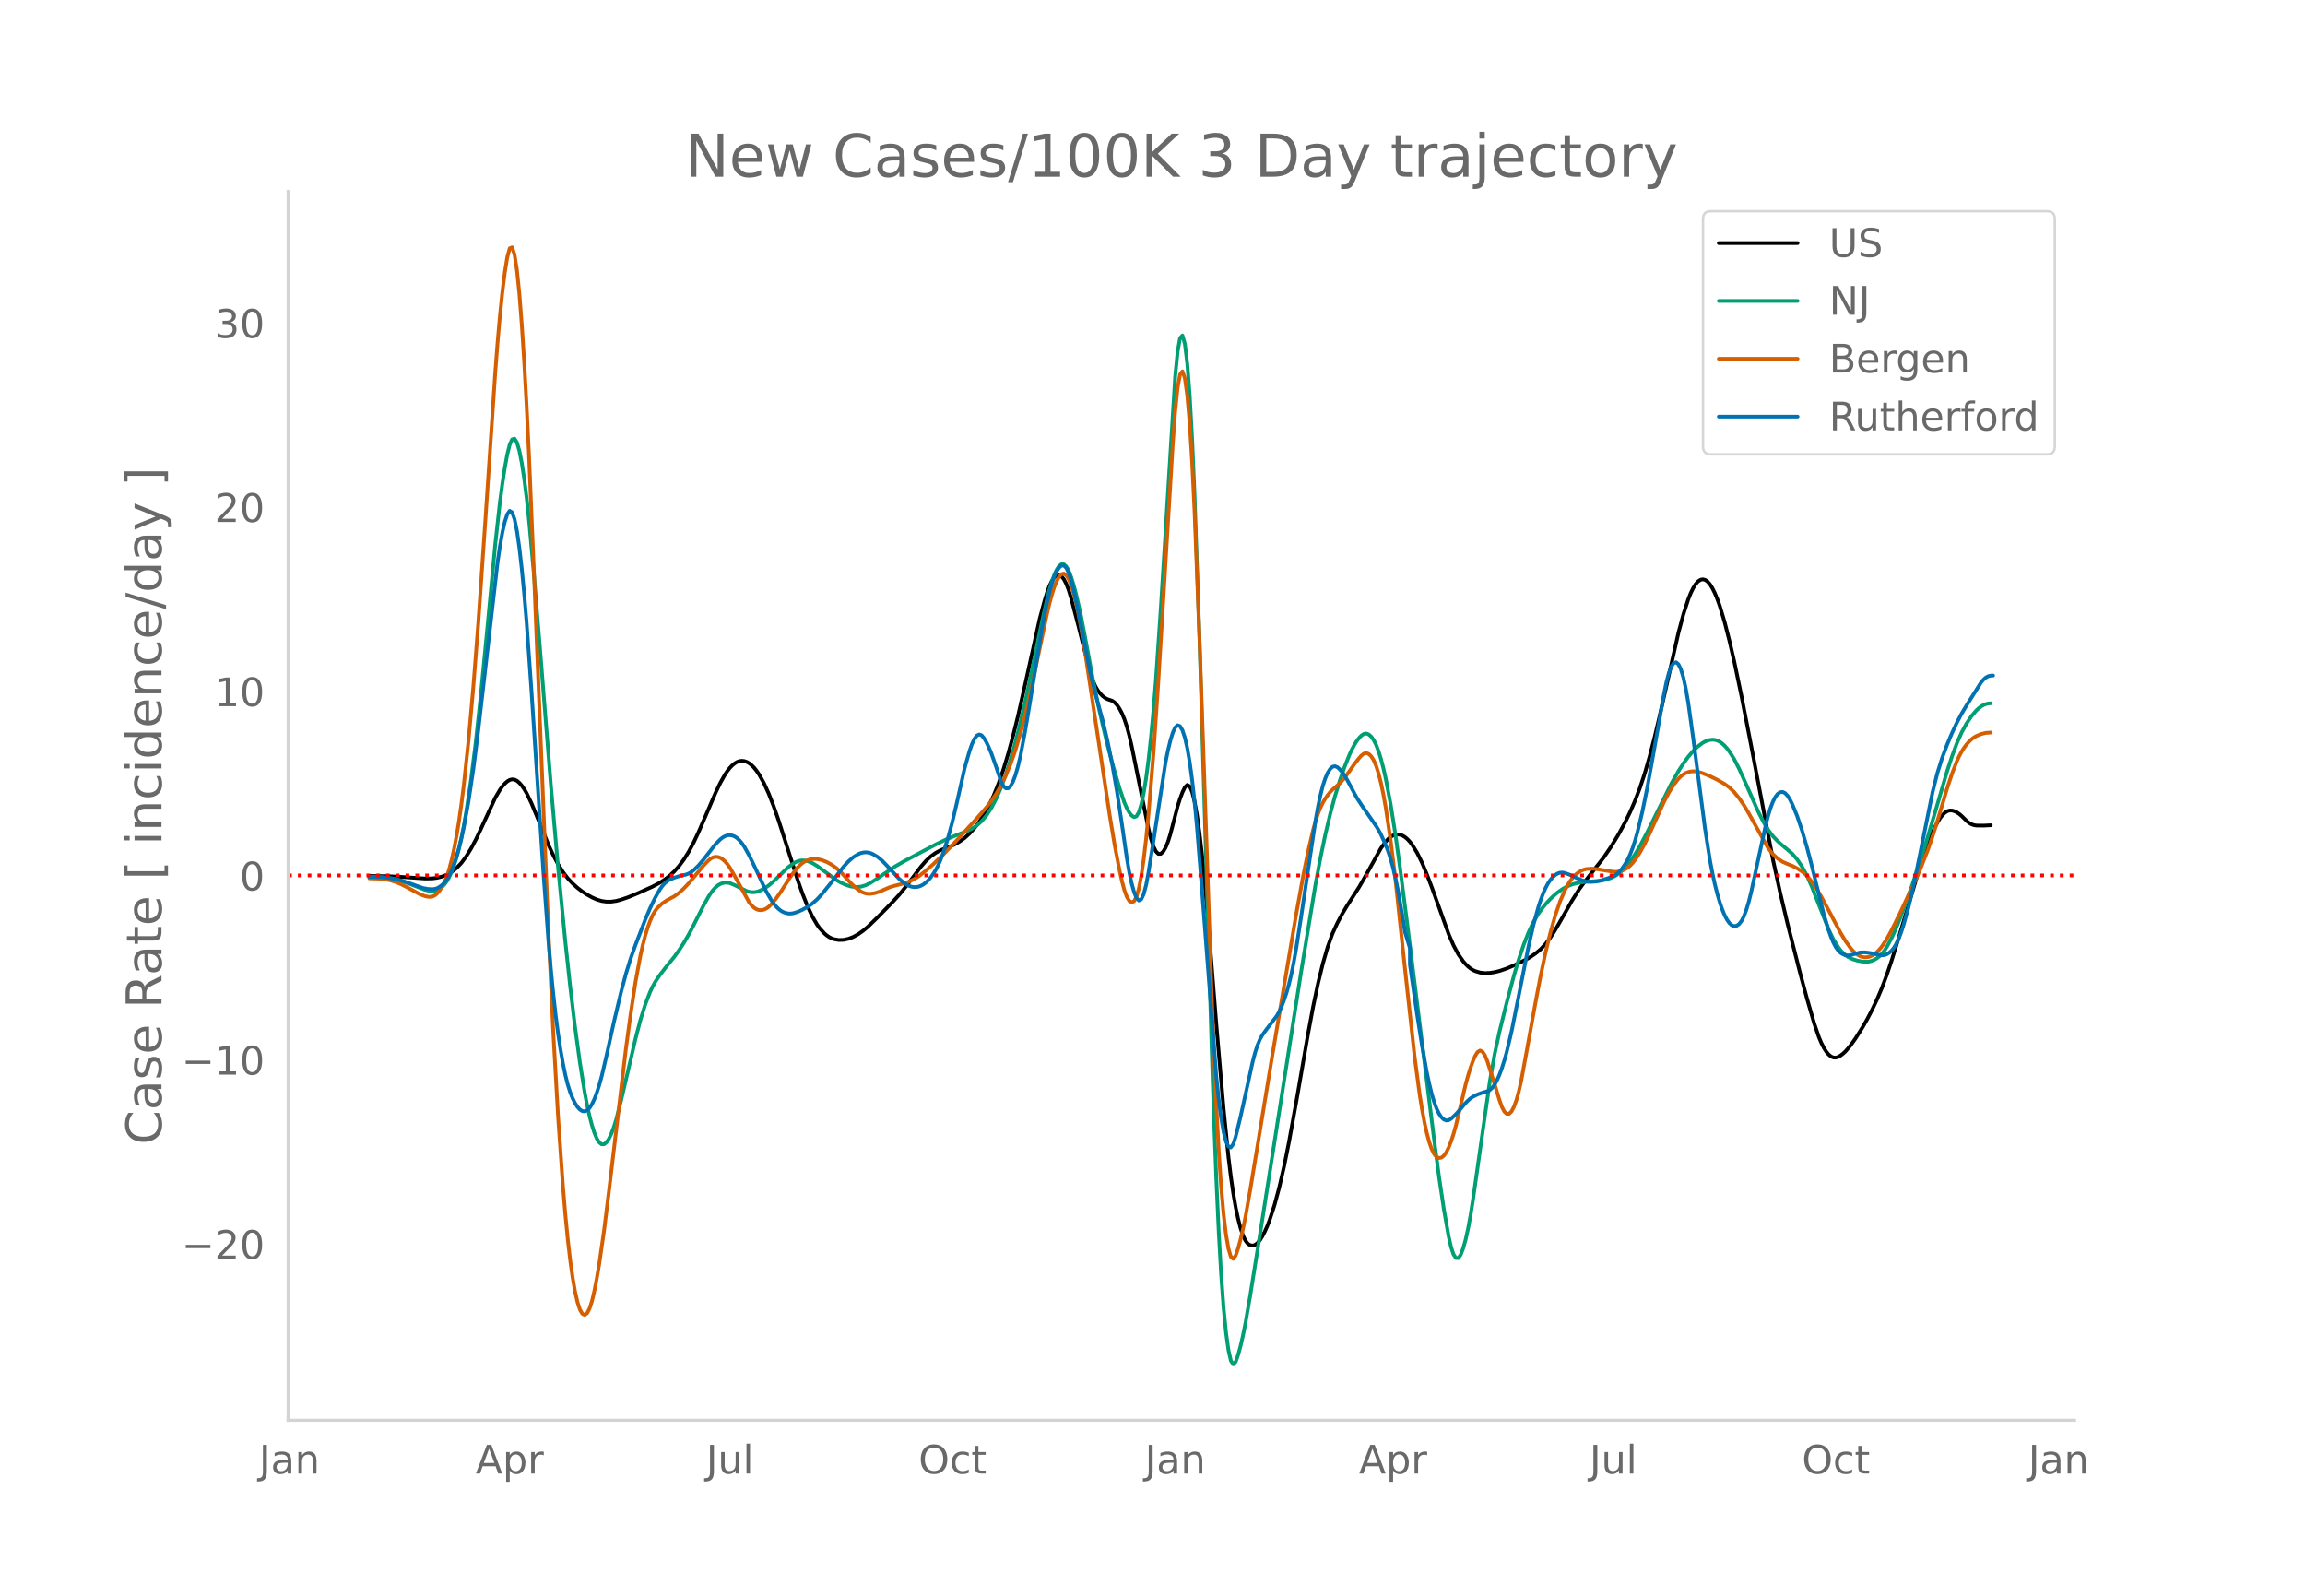 <svg height="864" viewBox="0 0 936 648" width="1248" xmlns="http://www.w3.org/2000/svg" xmlns:xlink="http://www.w3.org/1999/xlink"><defs><style>*{stroke-linecap:butt;stroke-linejoin:round}</style></defs><g id="figure_1"><path d="M0 648h936V0H0z" style="fill:#fff" id="patch_1"/><g id="axes_1"><path d="M117 576.72h725.4V77.76H117z" style="fill:none" id="patch_2"/><path clip-path="url(#p66edd9f3b5)" d="m149.973 355.7 7.862.107 5.897.325 8.845.603 2.948-.038 1.966-.251 1.966-.477 1.965-.737 1.966-1.135 1.965-1.57 1.966-2.07 1.965-2.638 1.966-3.193 1.966-3.677 1.965-4.135 5.897-12.8 1.966-3.372.982-1.347.983-1.12.983-.882.983-.59.983-.24.982.116.983.476.983.826.983 1.136.983 1.405.982 1.664 1.966 4.093 2.948 7.123 3.931 9.735 1.966 4.232 1.966 3.678 1.965 3.13 1.966 2.582 1.965 2.082 1.966 1.771 1.966 1.51 1.965 1.283 1.966 1.093 1.965.881 1.966.59 1.966.277 1.965-.013 1.966-.281 1.965-.52 2.949-1.007 3.93-1.634 5.898-2.65 2.948-1.574 1.966-1.276 1.965-1.503 1.966-1.82 1.965-2.227 1.966-2.658 1.965-3.163 1.966-3.687 1.966-4.164 2.948-6.766 3.931-9.166 1.966-4.093 1.965-3.498.983-1.44.983-1.233.983-1.02.983-.802.982-.571.983-.34.983-.108.983.122.983.347.982.566.983.785.983 1.003.983 1.221.983 1.438 1.965 3.493 1.966 4.289 1.965 5.033 1.966 5.575 2.948 9.19 4.914 15.377 1.966 5.544 1.965 4.952 1.966 4.226 1.966 3.369.982 1.364 1.966 2.178.983.838.983.672.982.506.983.346 1.966.33 1.965-.058 1.966-.43 1.965-.764 1.966-1.088 1.966-1.382 1.965-1.649 3.931-3.808 5.897-6.011 2.949-3.22 2.948-3.633 5.897-7.814 1.965-2.273 1.966-1.828 1.965-1.402 1.966-1.076 1.966-.787 1.965-.736 1.966-.928 1.965-1.132 1.966-1.418 1.966-1.786 1.965-2.166 1.966-2.582 1.965-3.013 1.966-3.548 1.965-4.188 1.966-4.863 1.966-5.655 1.965-6.476 1.966-7.223 1.965-7.899 2.949-13.012 5.897-26.587 1.965-7.344.983-3.193.983-2.719.983-2.1.982-1.452.983-.805.983-.153.983.517.983 1.206.982 1.899.983 2.59.983 3.235 2.948 11.28 4.914 19.4.983 2.801.983 2.235.983 1.694.982 1.286.983 1.008.983.757.983.505 1.965.677.983.697.983 1.076.983 1.456.983 1.856.982 2.367.983 2.988.983 3.63.983 4.274 6.88 33.884.982 3.914.983 2.991.983 1.995.982.998.983.021.983-.855.983-1.632.983-2.39.982-3.146 2.949-11.305.983-3.087.982-2.61.983-2.033.983-.963.983.597.983 2.259.982 3.918.983 5.548.983 7.024.983 8.346.983 9.638 1.965 23.015 2.949 37.043 2.948 34.263 1.965 19.497.983 8.003.983 6.816.983 5.657.983 4.641.982 3.77.983 2.924.983 2.082.983 1.271.983.628.982.15.983-.294.983-.737.983-1.171.983-1.553.982-1.883.983-2.203.983-2.523 1.966-6.005 1.965-7.291 1.966-8.578 1.965-9.776 2.949-16.215 4.914-28.344 1.965-10.492 1.966-9.355 1.965-8.08 1.966-6.778 1.966-5.45 1.965-4.272 1.966-3.698 1.965-3.276 4.914-7.634 2.949-5.13 5.896-10.605 1.966-2.686.983-1.074.983-.837.982-.59.983-.342.983-.097.983.142.983.374.982.605.983.837.983 1.068.983 1.295 1.965 3.211 1.966 3.985 1.966 4.698 1.965 5.183 6.88 19.104 1.965 4.547 1.966 3.671 1.965 2.817.983 1.136.983.966.983.796.983.626.982.463 1.966.575 1.966.224 1.965-.095 1.966-.304 1.965-.485 2.949-1.002 2.948-1.266 4.914-2.381 1.966-1.167 1.965-1.368 1.966-1.625 1.965-2.103 1.966-2.631 1.966-3.043 2.948-5.105 3.931-6.915 2.949-4.667 1.965-2.703 7.862-10.02 2.949-4.332 2.948-4.809 2.949-5.398 1.965-4.053 1.966-4.556 1.965-5.124 1.966-5.936 1.966-6.805 1.965-7.588 1.966-8.285 7.862-34.714 1.966-7.298 1.965-6.043.983-2.477.983-2.034.983-1.578.982-1.123.983-.668.983-.214.983.24.983.692.982 1.145.983 1.591.983 1.999.983 2.369.983 2.732 1.965 6.537 1.966 7.658 1.965 8.462 2.949 14.087 3.93 20.132 8.846 46.233 2.948 13.517 2.949 12.417 4.914 19.296 2.948 10.987 2.949 10.167 1.965 5.736.983 2.311.983 1.932.983 1.554.982 1.176.983.798.983.421.983.044.982-.315.983-.584.983-.76.983-.919 1.965-2.306 1.966-2.756 2.948-4.643 1.966-3.442 1.966-3.783 1.965-4.145 1.966-4.631 1.965-5.242 1.966-5.817 2.948-9.478 8.845-29.675 1.966-5.752 1.966-5.2 1.965-4.34.983-1.82.983-1.577.983-1.293.982-.966.983-.632.983-.297.983.026.983.283.982.476.983.656.983.837 1.966 1.952.982.788.983.575.983.362.983.165 2.948.034 2.948-.148h0" style="fill:none;stroke:#000;stroke-linecap:round;stroke-width:1.5" id="line2d_1"/><path clip-path="url(#p66edd9f3b5)" d="m149.973 356.067 3.93.075 2.95.227 2.948.478 2.948.76 2.948 1.048 6.88 2.683 1.966.467.982.076.983-.118.983-.326.983-.533.983-.74.982-.969.983-1.295.983-1.722.983-2.169.983-2.615.982-3.08.983-3.628.983-4.266.983-4.919.982-5.572 1.966-13.104 1.966-15.705 1.965-18.267 2.949-30.258 2.948-31.289 1.966-17.674.982-7.373.983-6.397.983-5.348.983-3.934.983-2.155.982-.303.983 1.549.983 3.361.983 4.976.983 6.39.982 7.768.983 9.143 1.966 21.717 2.948 36.095 3.931 49.502 2.949 33.628 2.948 30.178 1.966 18.164 1.965 16.38 1.966 14.382 1.965 12.244.983 5.146.983 4.453.983 3.759.983 3.059.982 2.322.983 1.55.983.768.983-.011.983-.774.982-1.445.983-2.027.983-2.59.983-3.153 1.965-7.662 3.931-16.739 1.966-8.496 1.966-7.516 1.965-6.29 1.966-5.098.983-2.114.982-1.825 1.966-2.943 2.948-3.801 2.949-3.617 1.965-2.718 1.966-3.02 1.965-3.374 1.966-3.74 3.931-7.82 1.966-3.527.983-1.562.982-1.328.983-1.08.983-.834.983-.59.983-.373.982-.182.983.005.983.192 1.966.825 4.914 2.416.982.295.983.148.983-.001.983-.15.983-.293 1.965-.933 1.966-1.328 1.965-1.675 2.949-2.845 2.948-2.866 1.966-1.457.982-.568.983-.434.983-.274.983-.11.983.056.982.215 1.966.794 1.966 1.185 7.862 5.74 1.965 1.123 1.966.894 1.966.598 1.965.236 1.966-.138 1.965-.545 1.966-.956 2.948-1.876 6.88-4.703 3.931-2.264 12.776-6.79 3.932-1.904 3.93-1.639 4.915-1.937 1.965-.96 1.966-1.273 1.966-1.762 1.965-2.3 1.966-2.999 1.965-3.737 1.966-4.53 1.965-5.377 1.966-6.212 1.966-6.987 1.965-7.748 2.949-12.942 2.948-14.217 2.948-14.21 1.966-8.739.983-3.904.983-3.337.982-2.73.983-2.123.983-1.497.983-.774.983.046.982.886.983 1.724.983 2.53.983 3.17.982 3.641 1.966 8.597 1.966 10.298 2.948 15.869 1.966 9.596 1.965 8.84 1.966 8.144 1.965 7.473 2.949 10.15 1.965 5.834.983 2.271.983 1.758.983 1.242.983.65.982-.337.983-1.717.983-3.177.983-4.635.982-6.094.983-7.56.983-9.058.983-10.589.983-12.125 1.965-28.746 5.897-95.001.983-9.959.983-5.516.982-1.074.983 3.405.983 8.065.983 12.906.983 17.785.982 22.662 1.966 57.443 2.948 98.225 1.966 67.576.983 29.439.983 25.395.982 21.352.983 17.31.983 13.37.983 9.964.982 7.083.983 4.309.983 1.535.983-1.062.983-2.773.982-3.598.983-4.246.983-4.895 1.966-11.365 3.93-24.574 16.708-106.69 5.897-35.864 1.966-10.506 1.965-9.424 1.966-8.355 1.965-7.298 1.966-6.392 1.966-5.639 1.965-4.883.983-2.114.983-1.85.983-1.575.982-1.303.983-1.011.983-.623.983-.14.983.364.982.867.983 1.378.983 1.932.983 2.528.982 3.132.983 3.736.983 4.334 1.966 10.315 1.965 12.397 1.966 14.231 2.948 22.907 10.81 86.854 1.967 14.88 1.965 13.213 1.966 11.164.982 4.32.983 2.942.983 1.482.983.023.983-1.389.982-2.565.983-3.503.983-4.396.983-5.288.983-6.18 6.88-48.327 1.965-11.12 1.965-9.162 2.949-11.865 2.948-11.024 1.966-6.576 1.965-5.834 1.966-5.033 1.965-4.174 1.966-3.321 1.966-2.709 1.965-2.336 1.966-1.986 1.965-1.68 1.966-1.384 1.966-1.091 1.965-.797 1.966-.527 1.965-.347 2.949-.256 4.914-.389 1.965-.413 1.966-.674 1.965-.973 1.966-1.423 1.966-1.908 1.965-2.395 1.966-2.878 1.965-3.33 2.949-5.591 9.828-19.822 2.948-5.16 1.966-3.051 1.965-2.703 1.966-2.318 1.965-1.899 1.966-1.454.983-.528.983-.387.982-.246.983-.1.983.075.983.277.983.485.982.693.983.899.983 1.095.983 1.283 1.965 3.122 1.966 3.85 2.948 6.537 4.914 11.113 1.966 3.854 1.965 3.311 1.966 2.635 1.966 2.034 1.965 1.751 3.931 3.314 1.966 2.309 1.966 2.89 1.965 3.6 1.966 4.446 6.88 17.518 1.965 4.024 1.965 3.17.983 1.277.983 1.083.983.89.983.7 1.965.913 1.966.592 1.965.36 1.966.074.983-.148.983-.29.982-.43.983-.582.983-.77.983-1 .983-1.24.982-1.477 1.966-3.616 1.966-4.308 1.965-4.937 3.931-10.859 2.949-8.647 2.948-9.247 3.931-13.184 4.914-16.748 1.966-5.982 1.965-5.298 1.966-4.423 1.966-3.586 1.965-2.928 1.966-2.312.983-.916.982-.745.983-.573.983-.401.983-.23.982-.07h0" style="fill:none;stroke:#009e73;stroke-linecap:round;stroke-width:1.5" id="line2d_2"/><path clip-path="url(#p66edd9f3b5)" d="m149.973 356.66 3.93.12 2.95.354 1.965.445 1.965.62 1.966.802 2.948 1.513 4.914 2.662 1.966.714.983.213.983.096.982-.125.983-.45.983-.793.983-1.14.983-1.483.982-1.857.983-2.375.983-3.035.983-3.724.983-4.414.982-5.124.983-5.942.983-6.867.983-7.814 1.965-18.457 1.966-22.006 1.965-25.327 2.949-42.77 3.931-58.771.983-12.727.983-11.106.982-9.484.983-7.862.983-6.097.983-3.61.983-.399.982 2.954.983 6.307.983 9.596.983 12.559.983 15.194.982 17.765.983 20.335 1.966 46.807 5.896 146.202 1.966 40.858 1.966 34.462 1.965 28.07.983 11.637.983 10.04.983 8.464.982 7.007.983 5.666.983 4.348.983 3.032.983 1.726.982.483.983-.7.983-1.87.983-3.04.983-4.169.982-5.087.983-5.795 1.966-13.59 1.965-15.872 6.88-57.729 1.965-14.45 1.966-12.91 1.966-10.616.982-4.376.983-3.766.983-3.215.983-2.722.983-2.24.982-1.76.983-1.307 1.966-1.856 1.965-1.334 2.949-1.56 1.965-1.442 1.966-1.815 1.965-2.072 2.949-3.528 2.948-3.537 1.966-2.066.983-.82.982-.542.983-.246.983.05.983.345.983.62.982.881.983 1.138.983 1.394 1.966 3.408 5.896 10.739.983 1.203.983.909.983.614.983.323.982.053.983-.198.983-.444.983-.69.982-.927 1.966-2.337 1.966-2.802 3.93-6.102 1.966-2.676.983-1.171.983-.998.983-.816.983-.633.982-.456.983-.307.983-.184.983-.067.983.05 1.965.425 1.966.763 1.965 1.076 1.966 1.402 1.965 1.786 1.966 2.17 1.966 2.19 1.965 1.843 1.966 1.435.983.498.982.337.983.174.983.018 1.966-.304 1.965-.656 3.931-1.704 1.966-.592 3.931-.99 1.966-.7 1.965-.927 1.966-1.224 2.948-2.3 2.949-2.588 3.93-3.798 4.915-5.14 8.845-9.673 3.931-4.492 1.966-2.577 1.965-2.922 1.966-3.409 1.965-4.038 1.966-4.728 1.966-5.635 1.965-6.598 1.966-7.54 1.965-8.4 2.949-13.997 3.931-18.59.983-4.201.983-3.652.982-3.056.983-2.46.983-1.841.983-1.092.983-.216.982.685.983 1.586.983 2.464.983 3.22.982 3.856.983 4.468.983 5.08 1.966 11.942 9.828 65.22 1.965 11.798 1.966 10.148.983 4.393.982 3.669.983 2.69.983 1.658.983.629.983-.455.982-1.803.983-3.418.983-5.085.983-6.753.982-8.42.983-10.046 1.966-24.14 1.965-28.86 5.897-96.934.983-13.366.983-9.572.983-5.45.982-1.33.983 2.807.983 7.023.983 11.318.983 15.63.982 19.942 1.966 50.508 2.948 85.584 1.966 58.36.983 25.314.983 21.76.982 18.205.983 14.65.983 11.19.983 8.21.982 5.71.983 3.303.983.898.983-1.357.983-2.859.982-3.606.983-4.203.983-4.8 1.966-11.057 3.93-23.88 4.915-30.009 9.828-58.134 2.948-16.218 1.966-9.625 1.965-8.43.983-3.529.983-3.012.983-2.495.982-2.005.983-1.647.983-1.42.983-1.219.983-1.019 2.948-2.571 1.966-2.22 1.965-2.724 1.966-2.817 1.965-2.5.983-1.082.983-.752.983-.214.983.364.982.943.983 1.541.983 2.238.983 3.032.982 3.847.983 4.66.983 5.467 1.966 13.15 1.965 15.952 3.931 36.752 3.932 35.831 1.965 14.737.983 6.122.983 5.291.983 4.463.982 3.636.983 2.81.983 1.982.983 1.175.983.46.982-.158.983-.76.983-1.362.983-1.953.982-2.491.983-2.98.983-3.456 1.966-8.269 1.965-8.373.983-3.586.983-3.162.983-2.736.982-2.262.983-1.536.983-.563.983.46.983 1.485.982 2.429 2.949 9.262 1.965 6.456.983 2.77.983 1.896.983.939.983-.02.982-.966.983-1.861.983-2.706.983-3.538.983-4.372 1.965-10.64 3.931-21.652 1.966-10.264 1.965-9.268 1.966-8.128 1.966-6.956 1.965-5.756 1.966-4.579.983-1.882.982-1.619.983-1.356.983-1.101.983-.888.983-.714.982-.549.983-.384.983-.228 1.966-.141 1.965.147 6.88 1.129.982.037.983-.08.983-.209.983-.335.983-.47.982-.63.983-.825.983-1.023.983-1.221 1.965-2.995 1.966-3.572 1.966-4.096 5.896-12.989 1.966-3.753 1.966-3.144 1.965-2.504.983-.97.983-.77.982-.571.983-.38.983-.218.983-.09.983.03.982.152 1.966.606 2.948 1.21 2.949 1.448 2.948 1.675 1.966 1.435 1.965 1.916 1.966 2.403 1.966 2.86 1.965 3.286 7.862 14.145 1.966 2.494 1.966 1.8 1.965 1.3 1.966.865 1.965.769 1.966 1.009 1.966 1.272.982.782.983.931 1.966 2.334 1.965 2.91 1.966 3.286 2.948 5.48 4.914 9.291 1.966 3.244 1.965 2.743.983 1.144.983.95.983.746.983.545.982.344.983.143.983-.054.983-.246.983-.437.982-.627.983-.819.983-1.007.983-1.193 1.965-2.944 1.966-3.598 2.948-5.917 6.88-14.656 1.965-4.534 2.949-7.516 1.965-5.625 1.966-6.28 3.931-13.182 1.966-5.923 1.965-5.09.983-2.115.983-1.824.983-1.542.983-1.307.982-1.119.983-.94.983-.76.983-.59 1.965-.823 1.966-.476 1.965-.147h0" style="fill:none;stroke:#d55e00;stroke-linecap:round;stroke-width:1.5" id="line2d_3"/><path clip-path="url(#p66edd9f3b5)" d="m149.973 356.082 4.914.119 2.948.282 2.948.526 2.949.779 3.931 1.363 3.931 1.409 1.966.401 1.965.132.983-.112.983-.311.983-.525.983-.738.982-.967.983-1.277.983-1.669.983-2.077.983-2.485.982-2.906.983-3.4.983-3.963.983-4.54 1.965-10.815 1.966-13.14 1.965-15.478 7.863-68.412.983-6.689.982-5.487.983-4.287.983-3.011.983-1.37.983.64.982 2.723.983 4.806.983 6.84.983 8.624.983 10.163.982 11.652 1.966 27.633 4.914 74.824 1.965 26.6.983 11.395.983 10.095.983 8.794.983 7.531.982 6.46.983 5.582.983 4.74.983 3.901.983 3.093.982 2.45.983 1.971.983 1.525.983 1.08.983.624.982.124.983-.423.983-.978.983-1.533.983-2.08.982-2.59.983-3.06.983-3.523 1.966-8.385 2.948-13.44 2.948-12.38 1.966-7.375 1.965-6.37 1.966-5.493 3.931-10.187 1.966-4.645 1.965-4.105 1.966-3.474.983-1.387.983-1.126.982-.865.983-.622 1.966-.857 1.965-.626 2.949-.683.982-.403.983-.571.983-.74 1.966-1.922 1.965-2.298 4.914-6.312 1.966-1.99.983-.776.982-.552.983-.318.983-.084.983.152.983.401.982.66.983.922.983 1.183.983 1.445 1.965 3.558 1.966 4.015 4.914 10.473 1.965 3.396.983 1.443.983 1.226.983 1.001.983.778.982.56.983.37.983.21.983.056.983-.098 1.965-.593 1.966-.882 1.965-1.105 1.966-1.358 1.966-1.73 1.965-2.127 2.949-3.644 5.896-7.53 1.966-2.139 1.965-1.704 1.966-1.22.983-.408.983-.252.982-.092.983.066.983.226.983.382 1.965 1.162 1.966 1.635 2.948 3.1 3.932 4.253 1.965 1.66.983.631.983.495.983.34.982.168.983-.009.983-.184.983-.362.982-.552.983-.75.983-.953.983-1.155.983-1.356.982-1.57.983-1.842.983-2.176.983-2.52 1.965-6.07 1.966-7.3 1.966-8.39 2.948-13.102 1.966-6.914.982-2.783.983-2.15.983-1.342.983-.5.983.34.982 1.137.983 1.705.983 2.043.983 2.337 1.965 5.552 1.966 5.889.983 1.919.982.955.983-.007.983-.954.983-1.822.983-2.609.982-3.38.983-4.154 1.966-10.28 1.965-11.663 4.914-30.566 1.966-9.887.983-4.184.983-3.535.982-2.866.983-2.197.983-1.527.983-.831.983-.003.982.959.983 1.946.983 2.934.983 3.855 1.965 9.146 2.949 15.198 1.965 9.835 1.966 8.183 2.948 10.684 1.966 8.362 1.965 9.687 1.966 11.293 1.966 12.971 1.965 13.646.983 5.7.983 4.618.983 3.534.982 2.409.983 1.062.983-.502.983-2.11.982-3.72.983-5.207 1.966-12.448 4.914-31.999.983-4.865.982-4.055.983-3.205.983-2.156.983-.91.983.376.982 1.662.983 2.948.983 4.257.983 5.684.983 7.23.982 8.8.983 10.369 1.966 24.537 5.897 76.928.982 9.241.983 7.436.983 5.635.983 3.862.982 2.114.983.372.983-1.37.983-2.978 1.965-8.087 2.949-13.289 1.965-8.96.983-3.732.983-3.054.983-2.377.983-1.753 1.965-2.702 3.931-5.142.983-1.752.983-2.134.983-2.516.983-2.924.982-3.462.983-4.13.983-4.825.983-5.518 1.965-12.673 5.897-39.425.983-5.482.983-4.66.982-3.835.983-3.025.983-2.275.983-1.59.983-.914.982-.24.983.397.983.86.983 1.145.983 1.393.982 1.644 3.932 7.301 1.965 3.016 5.897 8.508.983 1.591.982 1.811 1.966 4.338.983 2.558.983 2.986.982 3.571.983 4.188.983 4.804 1.966 11.229.982 6.137 1.966 6.41v6.683l2.948 20.446 1.966 12.392 1.966 10.965.982 4.628.983 3.981.983 3.334.983 2.686.983 2.05.982 1.466.983.937.983.418.983-.102.982-.584 1.966-1.87 1.966-2.202 1.965-2.34.983-1.005.983-.845.983-.683 1.965-.96 1.966-.71 1.965-.574.983-.486.983-.886.983-1.329.983-1.77.982-2.212.983-2.652.983-3.084.983-3.508 1.965-8.285 2.949-14.701 3.93-19.848 1.966-8.61 1.966-7.155.983-3.019.983-2.633.982-2.246.983-1.858.983-1.481.983-1.154.983-.876.982-.61.983-.341.983-.075.983.174 1.965.71 2.949 1.367 1.965.85 1.966.513 1.966.174 1.965-.135 1.966-.432 2.948-.97 1.966-.77.982-.535.983-.757.983-.997.983-1.237.983-1.477.982-1.735.983-2.085.983-2.525.983-2.984.983-3.443 1.965-8.168 1.966-9.54 1.965-10.79 4.914-27.758.983-4.765.983-3.72.983-2.585.983-1.45.982-.31.983.857.983 2.05.983 3.248.982 4.447.983 5.644 1.966 14.118 4.914 37.537 1.965 12.506.983 5.183.983 4.487.983 3.885.983 3.374.982 2.882.983 2.39.983 1.895.983 1.394.983.884.982.372.983-.139.983-.663.983-1.253.983-1.907.982-2.575.983-3.242.983-3.909 5.897-27.183.982-3.835.983-3.226.983-2.575.983-1.924.983-1.28.982-.675.983-.108.983.45.983 1.009.983 1.543.982 1.954 1.966 4.753 1.966 5.804 1.965 6.706 1.966 7.454 4.914 19.846 1.965 6.543.983 2.778.983 2.326.983 1.857.982 1.387.983.939.983.591.983.346.983.122.982-.103 3.932-1.125 1.965-.052 1.966.227 2.948.608 1.966.389.983-.084.982-.334.983-.583.983-.849.983-1.2.983-1.636.982-2.09.983-2.543.983-2.985 1.965-7.072 1.966-8.359 2.948-14.346 4.914-24.254 1.966-7.784 1.966-6.24 1.965-5.207 1.966-4.686 1.965-4.194 1.966-3.726 1.966-3.279 5.896-9.326.983-1.168.983-.856.983-.543.982-.23.983-.037h0" style="fill:none;stroke:#0072b2;stroke-linecap:round;stroke-width:1.5" id="line2d_4"/><path clip-path="url(#p66edd9f3b5)" d="M117 355.49h725.4" style="fill:none;stroke:red;stroke-dasharray:1.5,2.475;stroke-dashoffset:0;stroke-width:1.5" id="line2d_5"/><path d="M117 576.72V77.76" style="fill:none;stroke:#d3d3d3;stroke-linecap:square;stroke-linejoin:miter;stroke-width:1.25" id="patch_3"/><path d="M117 576.72h725.4" style="fill:none;stroke:#d3d3d3;stroke-linecap:square;stroke-linejoin:miter;stroke-width:1.25" id="patch_4"/><g id="matplotlib.axis_1"><g id="xtick_1"><g style="fill:#696969" transform="matrix(.16 0 0 -.16 105.208 598.378)" id="text_1"><defs><path d="M9.813 72.906h9.859V5.078q0-13.187-5-19.14-5-5.954-16.094-5.954h-3.75v8.297h3.078q6.531 0 9.219 3.672Q9.813-4.39 9.813 5.078z" id="DejaVuSans-74"/><path d="M34.281 27.484q-10.89 0-15.093-2.484-4.204-2.484-4.204-8.5 0-4.781 3.157-7.594 3.156-2.797 8.562-2.797 7.485 0 12 5.297 4.516 5.297 4.516 14.078v2zm17.922 3.72V0H43.22v8.297Q40.14 3.328 35.547.953q-4.594-2.375-11.234-2.375-8.391 0-13.36 4.719Q6 8.016 6 15.922q0 9.219 6.172 13.906 6.187 4.688 18.437 4.688h12.61v.89q0 6.203-4.078 9.594-4.078 3.39-11.453 3.39-4.688 0-9.141-1.124-4.438-1.125-8.531-3.375v8.312q4.921 1.906 9.562 2.844 4.64.953 9.031.953 11.875 0 17.735-6.156 5.86-6.14 5.86-18.64z" id="DejaVuSans-97"/><path d="M54.89 33.016V0h-8.984v32.719q0 7.765-3.031 11.61-3.031 3.858-9.078 3.858-7.281 0-11.484-4.64-4.204-4.625-4.204-12.64V0H9.08v54.688h9.03v-8.5q3.235 4.937 7.594 7.374Q30.078 56 35.797 56q9.422 0 14.25-5.828 4.844-5.828 4.844-17.156z" id="DejaVuSans-110"/></defs><use xlink:href="#DejaVuSans-74"/><use x="29.492" xlink:href="#DejaVuSans-97"/><use x="90.771" xlink:href="#DejaVuSans-110"/></g></g><g id="xtick_2"><g style="fill:#696969" transform="matrix(.16 0 0 -.16 193.135 598.378)" id="text_2"><defs><path d="M34.188 63.188 20.797 26.906h26.812zm-5.579 9.718h11.188L67.578 0h-10.25l-6.64 18.703h-32.86L11.188 0H.78z" id="DejaVuSans-65"/><path d="M18.11 8.203v-29H9.077v75.484h9.031v-8.296q2.844 4.875 7.157 7.234Q29.594 56 35.594 56q9.968 0 16.187-7.906 6.235-7.907 6.235-20.797T51.78 6.484q-6.218-7.906-16.187-7.906-6 0-10.328 2.375-4.313 2.375-7.157 7.25zm30.578 19.094q0 9.906-4.079 15.547-4.078 5.64-11.203 5.64-7.14 0-11.218-5.64-4.079-5.64-4.079-15.547 0-9.906 4.078-15.547 4.079-5.64 11.22-5.64 7.124 0 11.202 5.64t4.078 15.547z" id="DejaVuSans-112"/><path d="M41.11 46.297q-1.516.875-3.297 1.281Q36.03 48 33.89 48q-7.625 0-11.703-4.953-4.079-4.953-4.079-14.234V0H9.08v54.688h9.03v-8.5q2.844 4.984 7.375 7.39Q30.031 56 36.531 56q.922 0 2.047-.125 1.125-.11 2.484-.36z" id="DejaVuSans-114"/></defs><use xlink:href="#DejaVuSans-65"/><use x="68.408" xlink:href="#DejaVuSans-112"/><use x="131.885" xlink:href="#DejaVuSans-114"/></g></g><g id="xtick_3"><g style="fill:#696969" transform="matrix(.16 0 0 -.16 286.756 598.378)" id="text_3"><defs><path d="M8.5 21.578v33.11h8.984V21.922q0-7.766 3.016-11.656 3.031-3.875 9.094-3.875 7.265 0 11.484 4.64 4.234 4.64 4.234 12.656v31h8.985V0h-8.984v8.406Q42.047 3.422 37.718 1q-4.313-2.422-10.032-2.422-9.421 0-14.312 5.86Q8.5 10.296 8.5 21.578zM31.11 56z" id="DejaVuSans-117"/><path d="M9.422 75.984h8.984V0H9.422z" id="DejaVuSans-108"/></defs><use xlink:href="#DejaVuSans-74"/><use x="29.492" xlink:href="#DejaVuSans-117"/><use x="92.871" xlink:href="#DejaVuSans-108"/></g></g><g id="xtick_4"><g style="fill:#696969" transform="matrix(.16 0 0 -.16 372.993 598.378)" id="text_4"><defs><path d="M39.406 66.219q-10.75 0-17.078-8.016-6.312-8-6.312-21.828 0-13.766 6.312-21.781 6.328-8 17.078-8 10.735 0 17.016 8 6.281 8.015 6.281 21.781 0 13.828-6.281 21.828-6.281 8.016-17.016 8.016zm0 8q15.328 0 24.5-10.281 9.188-10.282 9.188-27.563 0-17.234-9.188-27.516-9.172-10.28-24.5-10.28-15.375 0-24.593 10.25-9.204 10.265-9.204 27.546t9.204 27.563q9.218 10.28 24.593 10.28z" id="DejaVuSans-79"/><path d="M48.781 52.594v-8.407q-3.812 2.11-7.64 3.157-3.828 1.047-7.735 1.047-8.75 0-13.593-5.547-4.829-5.532-4.829-15.547 0-10.016 4.829-15.563 4.843-5.53 13.593-5.53 3.907 0 7.735 1.046 3.828 1.047 7.64 3.156V2.094Q45.016.344 40.984-.531q-4.015-.89-8.562-.89-12.36 0-19.64 7.765-7.266 7.765-7.266 20.953 0 13.375 7.343 21.031Q20.22 56 33.016 56q4.14 0 8.093-.86 3.953-.843 7.672-2.546z" id="DejaVuSans-99"/><path d="M18.313 70.219V54.688h18.5v-6.985h-18.5V18.016q0-6.688 1.828-8.594 1.828-1.906 7.453-1.906h9.218V0h-9.218q-10.407 0-14.36 3.875-3.953 3.89-3.953 14.14v29.688H2.687v6.984h6.594V70.22z" id="DejaVuSans-116"/></defs><use xlink:href="#DejaVuSans-79"/><use x="78.711" xlink:href="#DejaVuSans-99"/><use x="133.691" xlink:href="#DejaVuSans-116"/></g></g><g id="xtick_5"><g style="fill:#696969" transform="matrix(.16 0 0 -.16 464.91 598.378)" id="text_5"><use xlink:href="#DejaVuSans-74"/><use x="29.492" xlink:href="#DejaVuSans-97"/><use x="90.771" xlink:href="#DejaVuSans-110"/></g></g><g id="xtick_6"><g style="fill:#696969" transform="matrix(.16 0 0 -.16 551.854 598.378)" id="text_6"><use xlink:href="#DejaVuSans-65"/><use x="68.408" xlink:href="#DejaVuSans-112"/><use x="131.885" xlink:href="#DejaVuSans-114"/></g></g><g id="xtick_7"><g style="fill:#696969" transform="matrix(.16 0 0 -.16 645.476 598.378)" id="text_7"><use xlink:href="#DejaVuSans-74"/><use x="29.492" xlink:href="#DejaVuSans-117"/><use x="92.871" xlink:href="#DejaVuSans-108"/></g></g><g id="xtick_8"><g style="fill:#696969" transform="matrix(.16 0 0 -.16 731.713 598.378)" id="text_8"><use xlink:href="#DejaVuSans-79"/><use x="78.711" xlink:href="#DejaVuSans-99"/><use x="133.691" xlink:href="#DejaVuSans-116"/></g></g><g id="xtick_9"><g style="fill:#696969" transform="matrix(.16 0 0 -.16 823.63 598.378)" id="text_9"><use xlink:href="#DejaVuSans-74"/><use x="29.492" xlink:href="#DejaVuSans-97"/><use x="90.771" xlink:href="#DejaVuSans-110"/></g></g></g><g id="matplotlib.axis_2"><g id="ytick_1"><g style="fill:#696969" transform="matrix(.16 0 0 -.16 73.733 511.182)" id="text_10"><defs><path d="M10.594 35.5h62.593v-8.297H10.594z" id="DejaVuSans-8722"/><path d="M19.188 8.297h34.421V0H7.33v8.297q5.609 5.812 15.296 15.594 9.703 9.797 12.188 12.64 4.734 5.313 6.609 9 1.89 3.688 1.89 7.25 0 5.813-4.078 9.469-4.078 3.672-10.625 3.672-4.64 0-9.797-1.61-5.14-1.609-11-4.89v9.969Q13.767 71.78 18.938 73q5.188 1.219 9.485 1.219 11.328 0 18.062-5.672 6.735-5.656 6.735-15.125 0-4.5-1.688-8.531-1.672-4.016-6.125-9.485-1.218-1.422-7.765-8.187-6.532-6.766-18.453-18.922z" id="DejaVuSans-50"/><path d="M31.781 66.406q-7.61 0-11.453-7.5Q16.5 51.422 16.5 36.375q0-14.984 3.828-22.484 3.844-7.5 11.453-7.5 7.672 0 11.5 7.5 3.844 7.5 3.844 22.484 0 15.047-3.844 22.531-3.828 7.5-11.5 7.5zm0 7.813q12.266 0 18.735-9.703 6.468-9.688 6.468-28.141 0-18.406-6.468-28.11-6.47-9.687-18.735-9.687-12.25 0-18.718 9.688-6.47 9.703-6.47 28.109 0 18.453 6.47 28.14Q19.53 74.22 31.78 74.22z" id="DejaVuSans-48"/></defs><use xlink:href="#DejaVuSans-8722"/><use x="83.789" xlink:href="#DejaVuSans-50"/><use x="147.412" xlink:href="#DejaVuSans-48"/></g></g><g id="ytick_2"><g style="fill:#696969" transform="matrix(.16 0 0 -.16 73.733 436.376)" id="text_11"><defs><path d="M12.406 8.297h16.11v55.625l-17.532-3.516v8.985l17.438 3.515h9.86V8.296H54.39V0H12.406z" id="DejaVuSans-49"/></defs><use xlink:href="#DejaVuSans-8722"/><use x="83.789" xlink:href="#DejaVuSans-49"/><use x="147.412" xlink:href="#DejaVuSans-48"/></g></g><g id="ytick_3"><use xlink:href="#DejaVuSans-48" style="fill:#696969" transform="matrix(.16 0 0 -.16 97.32 361.57)" id="text_12"/></g><g id="ytick_4"><g style="fill:#696969" transform="matrix(.16 0 0 -.16 87.14 286.763)" id="text_13"><use xlink:href="#DejaVuSans-49"/><use x="63.623" xlink:href="#DejaVuSans-48"/></g></g><g id="ytick_5"><g style="fill:#696969" transform="matrix(.16 0 0 -.16 87.14 211.956)" id="text_14"><use xlink:href="#DejaVuSans-50"/><use x="63.623" xlink:href="#DejaVuSans-48"/></g></g><g id="ytick_6"><g style="fill:#696969" transform="matrix(.16 0 0 -.16 87.14 137.15)" id="text_15"><defs><path d="M40.578 39.313Q47.656 37.797 51.625 33q3.984-4.781 3.984-11.813 0-10.78-7.422-16.703-7.421-5.906-21.093-5.906-4.578 0-9.438.906-4.86.907-10.031 2.72v9.515q4.094-2.39 8.969-3.61 4.89-1.218 10.218-1.218 9.266 0 14.125 3.656 4.86 3.656 4.86 10.64 0 6.454-4.516 10.079-4.515 3.64-12.562 3.64h-8.5v8.11h8.89q7.266 0 11.125 2.906 3.86 2.906 3.86 8.375 0 5.61-3.985 8.61-3.968 3.015-11.39 3.015-4.063 0-8.703-.89-4.641-.876-10.203-2.72v8.782q5.624 1.562 10.53 2.344 4.907.78 9.25.78 11.235 0 17.766-5.109 6.547-5.093 6.547-13.78 0-6.063-3.468-10.235-3.47-4.172-9.86-5.782z" id="DejaVuSans-51"/></defs><use xlink:href="#DejaVuSans-51"/><use x="63.623" xlink:href="#DejaVuSans-48"/></g></g><g style="fill:#696969" transform="matrix(0 -.2 -.2 0 65.573 464.8)" id="text_16"><defs><path d="M64.406 67.281v-10.39q-4.984 4.64-10.625 6.922-5.64 2.296-11.984 2.296-12.5 0-19.14-7.64-6.641-7.64-6.641-22.094 0-14.406 6.64-22.047 6.64-7.64 19.14-7.64 6.345 0 11.985 2.296 5.64 2.297 10.625 6.938V5.609Q59.234 2.094 53.437.33q-5.78-1.75-12.218-1.75-16.563 0-26.094 10.124-9.516 10.14-9.516 27.672 0 17.578 9.516 27.703 9.531 10.14 26.094 10.14 6.531 0 12.312-1.734 5.797-1.734 10.875-5.203z" id="DejaVuSans-67"/><path d="M44.281 53.078v-8.5q-3.797 1.953-7.906 2.922-4.094.984-8.5.984-6.688 0-10.031-2.047-3.344-2.046-3.344-6.156 0-3.125 2.39-4.906 2.391-1.781 9.626-3.39l3.078-.688q9.562-2.047 13.593-5.781 4.032-3.735 4.032-10.422 0-7.625-6.032-12.078-6.03-4.438-16.578-4.438-4.39 0-9.156.86Q10.688.296 5.422 2v9.281q4.984-2.594 9.812-3.89 4.829-1.282 9.579-1.282 6.343 0 9.75 2.172 3.421 2.172 3.421 6.125 0 3.656-2.468 5.61-2.453 1.953-10.813 3.765l-3.125.735q-8.344 1.75-12.062 5.39-3.704 3.64-3.704 9.985 0 7.718 5.47 11.906Q16.75 56 26.811 56q4.97 0 9.36-.734 4.406-.72 8.11-2.188z" id="DejaVuSans-115"/><path d="M56.203 29.594v-4.39H14.891q.593-9.282 5.593-14.142 5-4.859 13.938-4.859 5.172 0 10.031 1.266 4.86 1.265 9.656 3.812v-8.5Q49.266.734 44.187-.344 39.11-1.422 33.892-1.422q-13.094 0-20.735 7.61-7.64 7.625-7.64 20.625 0 13.421 7.25 21.296Q20.016 56 32.328 56q11.031 0 17.453-7.11 6.422-7.093 6.422-19.296zm-8.984 2.64q-.094 7.36-4.125 11.75-4.032 4.407-10.672 4.407-7.516 0-12.031-4.25-4.516-4.25-5.203-11.97z" id="DejaVuSans-101"/><path d="M44.39 34.188q3.172-1.079 6.172-4.594 3-3.516 6.032-9.672L66.609 0H56l-9.313 18.703q-3.624 7.328-7.015 9.719-3.39 2.39-9.25 2.39h-10.75V0h-9.86v72.906h22.266q12.5 0 18.656-5.234 6.157-5.219 6.157-15.766 0-6.89-3.203-11.437-3.204-4.532-9.297-6.282zM19.673 64.797V38.922h12.406q7.125 0 10.766 3.297 3.64 3.297 3.64 9.687 0 6.39-3.64 9.64-3.64 3.25-10.766 3.25z" id="DejaVuSans-82"/><path d="M8.594 75.984h20.703V69H17.578V-6.203h11.719v-6.984H8.594z" id="DejaVuSans-91"/><path d="M9.422 54.688h8.984V0H9.422zm0 21.296h8.984v-11.39H9.422z" id="DejaVuSans-105"/><path d="M45.406 46.39v29.594h8.985V0h-8.985v8.203Q42.578 3.328 38.25.953q-4.313-2.375-10.375-2.375-9.906 0-16.14 7.906-6.22 7.922-6.22 20.813 0 12.89 6.22 20.797Q17.968 56 27.874 56q6.063 0 10.375-2.375 4.328-2.36 7.156-7.234zm-30.61-19.093q0-9.906 4.079-15.547 4.078-5.64 11.203-5.64 7.125 0 11.219 5.64 4.11 5.64 4.11 15.547 0 9.906-4.11 15.547-4.094 5.64-11.219 5.64-7.125 0-11.203-5.64-4.078-5.64-4.078-15.547z" id="DejaVuSans-100"/><path d="M25.39 72.906h8.297L8.297-9.28H0z" id="DejaVuSans-47"/><path d="M32.172-5.078q-3.797-9.766-7.422-12.735-3.61-2.984-9.656-2.984H7.906v7.516h5.282q3.703 0 5.75 1.765Q21-9.766 23.483-3.219l1.61 4.094-22.11 53.813H12.5l17.094-42.766 17.093 42.766h9.516z" id="DejaVuSans-121"/><path d="M30.422 75.984v-89.171H9.719v6.984H21.39V69H9.719v6.984z" id="DejaVuSans-93"/></defs><use xlink:href="#DejaVuSans-67"/><use x="69.824" xlink:href="#DejaVuSans-97"/><use x="131.104" xlink:href="#DejaVuSans-115"/><use x="183.203" xlink:href="#DejaVuSans-101"/><use x="244.727" xlink:href="#DejaVuSans-32"/><use x="276.514" xlink:href="#DejaVuSans-82"/><use x="343.746" xlink:href="#DejaVuSans-97"/><use x="405.025" xlink:href="#DejaVuSans-116"/><use x="444.234" xlink:href="#DejaVuSans-101"/><use x="505.758" xlink:href="#DejaVuSans-32"/><use x="537.545" xlink:href="#DejaVuSans-91"/><use x="576.559" xlink:href="#DejaVuSans-32"/><use x="608.346" xlink:href="#DejaVuSans-105"/><use x="636.129" xlink:href="#DejaVuSans-110"/><use x="699.508" xlink:href="#DejaVuSans-99"/><use x="754.488" xlink:href="#DejaVuSans-105"/><use x="782.271" xlink:href="#DejaVuSans-100"/><use x="845.748" xlink:href="#DejaVuSans-101"/><use x="907.271" xlink:href="#DejaVuSans-110"/><use x="970.65" xlink:href="#DejaVuSans-99"/><use x="1025.631" xlink:href="#DejaVuSans-101"/><use x="1087.154" xlink:href="#DejaVuSans-47"/><use x="1120.846" xlink:href="#DejaVuSans-100"/><use x="1184.322" xlink:href="#DejaVuSans-97"/><use x="1245.602" xlink:href="#DejaVuSans-121"/><use x="1304.781" xlink:href="#DejaVuSans-32"/><use x="1336.568" xlink:href="#DejaVuSans-93"/></g></g><g style="fill:#696969" transform="matrix(.24 0 0 -.24 278.113 71.76)" id="text_17"><defs><path d="M9.813 72.906h13.28l32.329-60.984v60.984h9.562V0h-13.28L19.39 60.984V0H9.813z" id="DejaVuSans-78"/><path d="M4.203 54.688h8.985l11.234-42.672 11.172 42.672h10.593l11.235-42.672 11.187 42.672h8.985L63.28 0H52.688L40.922 44.828 29.109 0H18.5z" id="DejaVuSans-119"/><path d="M9.813 72.906h9.859V42.094L52.39 72.906h12.703L28.906 38.922 67.672 0H54.688L19.672 35.11V0h-9.86z" id="DejaVuSans-75"/><path d="M19.672 64.797V8.109h11.922q15.093 0 22.093 6.829 7 6.843 7 21.593 0 14.64-7 21.453-7 6.813-22.093 6.813zm-9.86 8.11h20.266q21.188 0 31.094-8.813 9.922-8.813 9.922-27.563 0-18.86-9.969-27.703Q51.172 0 30.078 0H9.813z" id="DejaVuSans-68"/><path d="M9.422 54.688h8.984V-.984q0-10.438-3.984-15.125-3.969-4.688-12.813-4.688h-3.421v7.61H.594q5.125 0 6.968 2.374 1.86 2.36 1.86 9.829zm0 21.296h8.984v-11.39H9.422z" id="DejaVuSans-106"/><path d="M30.61 48.39q-7.22 0-11.422-5.64-4.204-5.64-4.204-15.453 0-9.813 4.172-15.453 4.188-5.64 11.453-5.64 7.188 0 11.375 5.655 4.203 5.672 4.203 15.438 0 9.719-4.203 15.406-4.187 5.688-11.375 5.688zm0 7.61q11.718 0 18.406-7.625 6.703-7.61 6.703-21.078 0-13.422-6.703-21.078-6.688-7.64-18.407-7.64-11.765 0-18.437 7.64-6.656 7.656-6.656 21.078 0 13.469 6.656 21.078Q18.844 56 30.609 56z" id="DejaVuSans-111"/></defs><use xlink:href="#DejaVuSans-78"/><use x="74.805" xlink:href="#DejaVuSans-101"/><use x="136.328" xlink:href="#DejaVuSans-119"/><use x="218.115" xlink:href="#DejaVuSans-32"/><use x="249.902" xlink:href="#DejaVuSans-67"/><use x="319.727" xlink:href="#DejaVuSans-97"/><use x="381.006" xlink:href="#DejaVuSans-115"/><use x="433.105" xlink:href="#DejaVuSans-101"/><use x="494.629" xlink:href="#DejaVuSans-115"/><use x="546.729" xlink:href="#DejaVuSans-47"/><use x="580.42" xlink:href="#DejaVuSans-49"/><use x="644.043" xlink:href="#DejaVuSans-48"/><use x="707.666" xlink:href="#DejaVuSans-48"/><use x="771.289" xlink:href="#DejaVuSans-75"/><use x="836.865" xlink:href="#DejaVuSans-32"/><use x="868.652" xlink:href="#DejaVuSans-51"/><use x="932.275" xlink:href="#DejaVuSans-32"/><use x="964.063" xlink:href="#DejaVuSans-68"/><use x="1041.064" xlink:href="#DejaVuSans-97"/><use x="1102.344" xlink:href="#DejaVuSans-121"/><use x="1161.523" xlink:href="#DejaVuSans-32"/><use x="1193.311" xlink:href="#DejaVuSans-116"/><use x="1232.52" xlink:href="#DejaVuSans-114"/><use x="1273.633" xlink:href="#DejaVuSans-97"/><use x="1334.912" xlink:href="#DejaVuSans-106"/><use x="1362.695" xlink:href="#DejaVuSans-101"/><use x="1424.219" xlink:href="#DejaVuSans-99"/><use x="1479.199" xlink:href="#DejaVuSans-116"/><use x="1518.408" xlink:href="#DejaVuSans-111"/><use x="1579.59" xlink:href="#DejaVuSans-114"/><use x="1620.703" xlink:href="#DejaVuSans-121"/></g><g id="legend_1"><path d="M694.75 184.5H831.2q3.2 0 3.2-3.2V88.96q0-3.2-3.2-3.2H694.75q-3.2 0-3.2 3.2v92.34q0 3.2 3.2 3.2z" style="fill:none;opacity:.8;stroke:#ccc;stroke-linejoin:miter" id="patch_5"/><path d="M697.95 98.718h32" style="fill:none;stroke:#000;stroke-linecap:round;stroke-width:1.5" id="line2d_6"/><g style="fill:#696969" transform="matrix(.16 0 0 -.16 742.75 104.317)" id="text_18"><defs><path d="M8.688 72.906h9.921V28.61q0-11.718 4.235-16.875 4.25-5.14 13.781-5.14 9.469 0 13.719 5.14 4.25 5.157 4.25 16.875v44.297H64.5V27.391q0-14.25-7.063-21.532-7.046-7.28-20.812-7.28-13.828 0-20.89 7.28-7.047 7.282-7.047 21.532z" id="DejaVuSans-85"/><path d="M53.516 70.516V60.89q-5.61 2.687-10.594 4-4.984 1.328-9.625 1.328-8.047 0-12.422-3.125t-4.375-8.89q0-4.845 2.906-7.313 2.907-2.453 11.016-3.97l5.953-1.218q11.031-2.11 16.281-7.406 5.25-5.297 5.25-14.172 0-10.61-7.11-16.078-7.093-5.469-20.812-5.469-5.172 0-11.015 1.172Q13.14.922 6.89 3.219v10.156q6-3.36 11.765-5.078 5.766-1.703 11.328-1.703 8.438 0 13.032 3.312 4.593 3.328 4.593 9.485 0 5.359-3.297 8.39-3.296 3.032-10.812 4.547L27.484 33.5q-11.03 2.188-15.968 6.875-4.922 4.688-4.922 13.047 0 9.672 6.812 15.234 6.813 5.563 18.766 5.563 5.14 0 10.453-.938 5.328-.922 10.89-2.765z" id="DejaVuSans-83"/></defs><use xlink:href="#DejaVuSans-85"/><use x="73.193" xlink:href="#DejaVuSans-83"/></g><path d="M697.95 122.203h32" style="fill:none;stroke:#009e73;stroke-linecap:round;stroke-width:1.5" id="line2d_8"/><g style="fill:#696969" transform="matrix(.16 0 0 -.16 742.75 127.802)" id="text_19"><use xlink:href="#DejaVuSans-78"/><use x="74.805" xlink:href="#DejaVuSans-74"/></g><path d="M697.95 145.688h32" style="fill:none;stroke:#d55e00;stroke-linecap:round;stroke-width:1.5" id="line2d_10"/><g style="fill:#696969" transform="matrix(.16 0 0 -.16 742.75 151.287)" id="text_20"><defs><path d="M19.672 34.813V8.108H35.5q7.953 0 11.781 3.297 3.844 3.297 3.844 10.078 0 6.844-3.844 10.078-3.828 3.25-11.781 3.25zm0 29.984V42.828h14.61q7.218 0 10.75 2.703 3.546 2.719 3.546 8.282 0 5.515-3.547 8.25-3.531 2.734-10.75 2.734zm-9.86 8.11h25.204q11.28 0 17.375-4.688Q58.5 63.53 58.5 54.89q0-6.703-3.125-10.657-3.125-3.953-9.188-4.922 7.282-1.562 11.313-6.53 4.031-4.954 4.031-12.376 0-9.765-6.64-15.093Q48.25 0 35.984 0H9.812z" id="DejaVuSans-66"/><path d="M45.406 27.984q0 9.766-4.031 15.125-4.016 5.375-11.297 5.375-7.219 0-11.25-5.375-4.031-5.359-4.031-15.125 0-9.718 4.031-15.093t11.25-5.375q7.281 0 11.297 5.375 4.031 5.375 4.031 15.093zm8.985-21.203q0-13.953-6.203-20.765Q42-20.797 29.203-20.797q-4.734 0-8.937.703-4.203.703-8.157 2.172v8.735q3.954-2.141 7.813-3.157 3.86-1.031 7.86-1.031 8.843 0 13.234 4.61 4.39 4.609 4.39 13.937v4.453q-2.781-4.844-7.125-7.234Q33.938 0 27.875 0 17.828 0 11.672 7.656q-6.156 7.672-6.156 20.328 0 12.688 6.156 20.344Q17.828 56 27.875 56q6.063 0 10.406-2.39 4.344-2.391 7.125-7.22v8.297h8.985z" id="DejaVuSans-103"/></defs><use xlink:href="#DejaVuSans-66"/><use x="68.604" xlink:href="#DejaVuSans-101"/><use x="130.127" xlink:href="#DejaVuSans-114"/><use x="169.49" xlink:href="#DejaVuSans-103"/><use x="232.967" xlink:href="#DejaVuSans-101"/><use x="294.49" xlink:href="#DejaVuSans-110"/></g><path d="M697.95 169.173h32" style="fill:none;stroke:#0072b2;stroke-linecap:round;stroke-width:1.5" id="line2d_12"/><g style="fill:#696969" transform="matrix(.16 0 0 -.16 742.75 174.773)" id="text_21"><defs><path d="M54.89 33.016V0h-8.984v32.719q0 7.765-3.031 11.61-3.031 3.858-9.078 3.858-7.281 0-11.484-4.64-4.204-4.625-4.204-12.64V0H9.08v75.984h9.03V46.188q3.235 4.937 7.594 7.374Q30.078 56 35.797 56q9.422 0 14.25-5.828 4.844-5.828 4.844-17.156z" id="DejaVuSans-104"/><path d="M37.11 75.984V68.5h-8.594q-4.828 0-6.72-1.953-1.874-1.953-1.874-7.031v-4.828h14.797v-6.985H19.922V0H10.89v47.703H2.297v6.984h8.594V58.5q0 9.125 4.25 13.297 4.25 4.187 13.468 4.187z" id="DejaVuSans-102"/></defs><use xlink:href="#DejaVuSans-82"/><use x="64.982" xlink:href="#DejaVuSans-117"/><use x="128.361" xlink:href="#DejaVuSans-116"/><use x="167.57" xlink:href="#DejaVuSans-104"/><use x="230.949" xlink:href="#DejaVuSans-101"/><use x="292.473" xlink:href="#DejaVuSans-114"/><use x="333.586" xlink:href="#DejaVuSans-102"/><use x="368.791" xlink:href="#DejaVuSans-111"/><use x="429.973" xlink:href="#DejaVuSans-114"/><use x="469.336" xlink:href="#DejaVuSans-100"/></g></g></g></g><defs><clipPath id="p66edd9f3b5"><path d="M117 77.76h725.4v498.96H117z"/></clipPath></defs></svg>